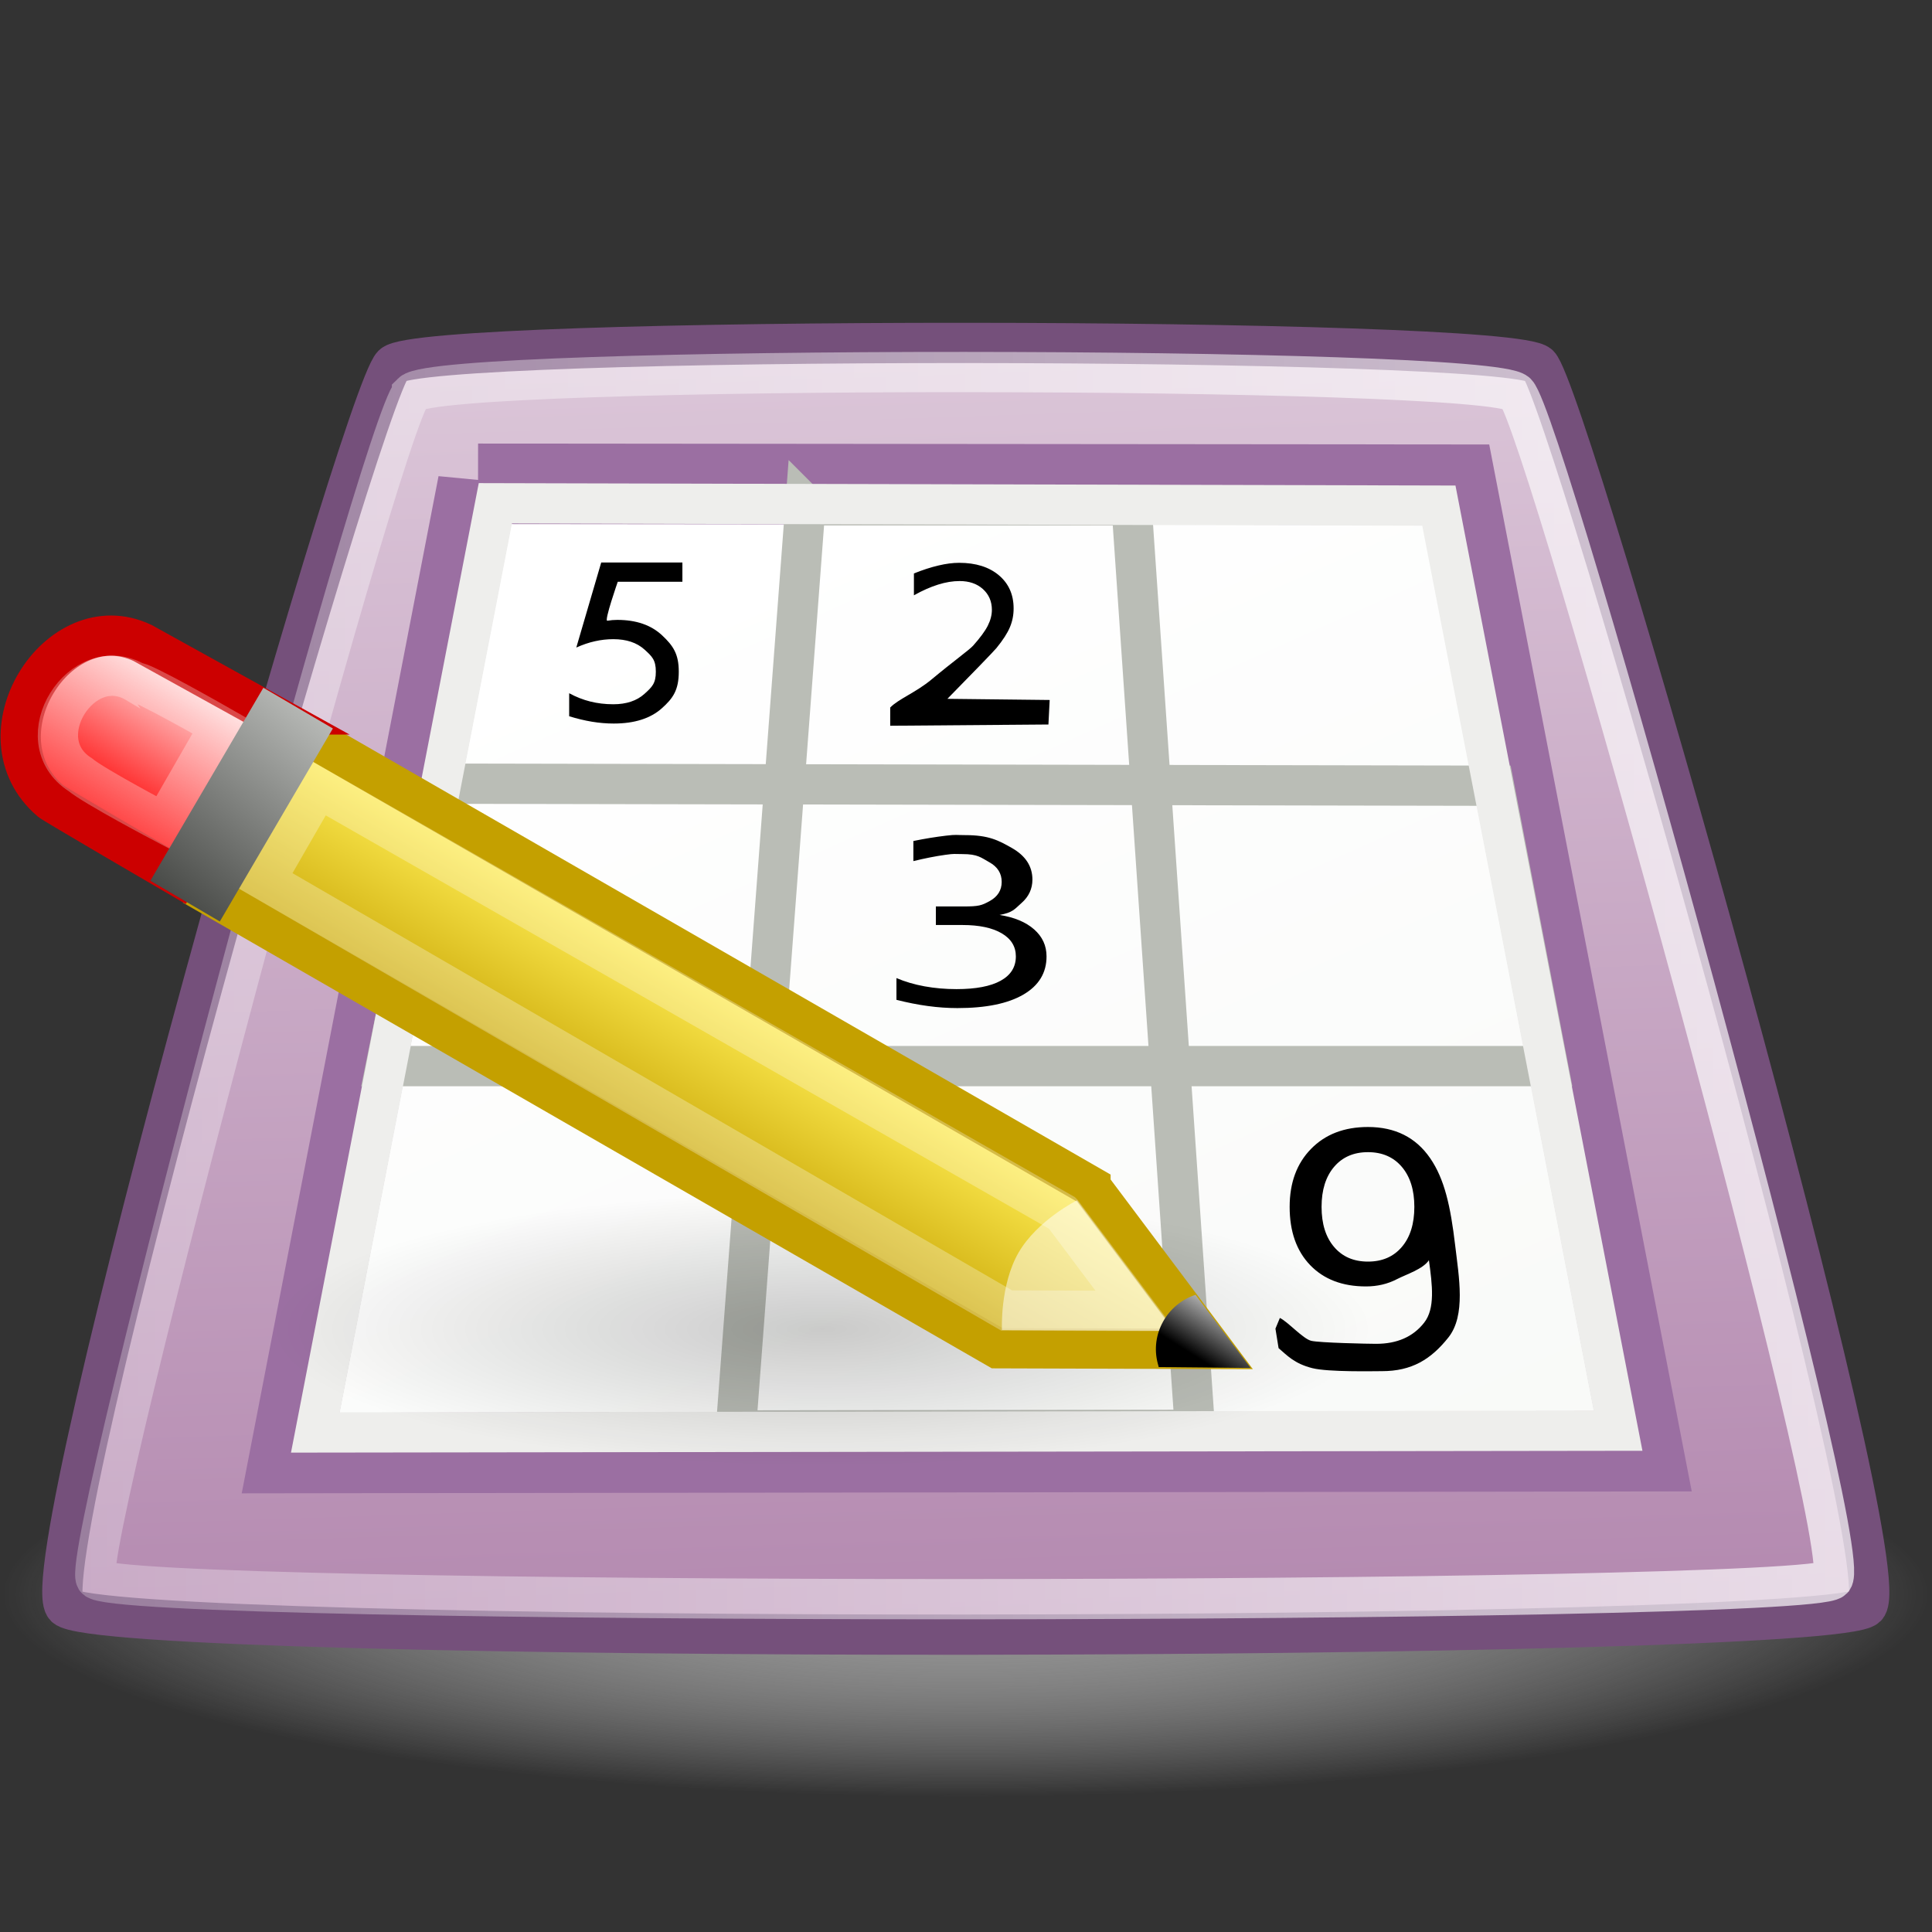 <?xml version="1.0" encoding="UTF-8" standalone="no"?>
<!-- Created with Inkscape (http://www.inkscape.org/) -->
<svg id="svg3539" xmlns:rdf="http://www.w3.org/1999/02/22-rdf-syntax-ns#" xmlns="http://www.w3.org/2000/svg" height="48px" width="48px" xmlns:cc="http://web.resource.org/cc/" xmlns:xlink="http://www.w3.org/1999/xlink" xmlns:dc="http://purl.org/dc/elements/1.1/">
 <rect width="100%" height="100%" fill="#333333" stroke="none"/>
 <defs id="defs3541">
  <radialGradient id="radialGradient4312" gradientUnits="userSpaceOnUse" cy="33.637" cx="20.153" gradientTransform="matrix(1 0 0 .257 0 24.985)" r="15.291">
   <stop id="stop2875" style="stop-color:#939393" offset="0"/>
   <stop id="stop2877" style="stop-color:#fff;stop-opacity:0" offset="1"/>
  </radialGradient>
  <radialGradient id="radialGradient6693" gradientUnits="userSpaceOnUse" cy="40.438" cx="23.562" gradientTransform="matrix(1 0 0 .348 0 26.355)" r="19.562">
   <stop id="stop2867" style="stop-opacity:.195" offset="0"/>
   <stop id="stop2869" style="stop-opacity:0" offset="1"/>
  </radialGradient>
  <linearGradient id="linearGradient4770" y2="96.991" gradientUnits="userSpaceOnUse" x2="129.51" gradientTransform="matrix(.814 0 0 .812 -59.398 -54.271)" y1="96.991" x1="75.414">
   <stop id="stop2632" style="stop-color:#fff;stop-opacity:.266" offset="0"/>
   <stop id="stop2634" style="stop-color:#fff;stop-opacity:.703" offset="1"/>
  </linearGradient>
  <linearGradient id="linearGradient6895" y2="60.122" gradientUnits="userSpaceOnUse" x2="45.266" y1="11.02" x1="23.277">
   <stop id="stop6891" style="stop-color:#fff" offset="0"/>
   <stop id="stop6893" style="stop-color:#f3f5f2" offset="1"/>
  </linearGradient>
  <linearGradient id="linearGradient6911" y2="8.02" gradientUnits="userSpaceOnUse" x2="22.899" y1="41.112" x1="23.995">
   <stop id="stop6907" style="stop-color:#b388af" offset="0"/>
   <stop id="stop6909" style="stop-color:#dcc7d9" offset="1"/>
  </linearGradient>
  <linearGradient id="linearGradient3513" y2="14.691" gradientUnits="userSpaceOnUse" x2="30.432" y1="11.252" x1="26.993">
   <stop id="stop2277" style="stop-color:#fce94f" offset="0"/>
   <stop id="stop2279" style="stop-color:#c4a000" offset="1"/>
  </linearGradient>
  <linearGradient id="linearGradient3517" y2="21.5" gradientUnits="userSpaceOnUse" x2="16.656" y1="22.89" x1="18.159">
   <stop id="stop3430" offset="0"/>
   <stop id="stop3432" style="stop-color:#fff" offset="1"/>
  </linearGradient>
  <linearGradient id="linearGradient3523" y2="55.2" gradientUnits="userSpaceOnUse" x2="12.721" y1="59.778" x1="18.94">
   <stop id="stop3487" style="stop-color:#434542" offset="0"/>
   <stop id="stop3489" style="stop-color:#cdcfcc" offset="1"/>
  </linearGradient>
  <linearGradient id="linearGradient3566" y2="54.226" gradientUnits="userSpaceOnUse" x2="16.77" y1="57.101" x1="19.773">
   <stop id="stop3562" style="stop-color:red" offset="0"/>
   <stop id="stop3564" style="stop-color:#ffdfdf" offset="1"/>
  </linearGradient>
 </defs>
 <g id="layer1">
  <path id="path4310" style="color:black;fill-rule:evenodd;fill:url(#radialGradient4312)" d="m35.444 33.637a15.291 3.933 0 1 1 -30.583 0 15.291 3.933 0 1 1 30.583 0z" transform="matrix(1.566 0 0 1.28 -7.566 -3.434)"/>
  <path id="path4736" style="fill-rule:evenodd;stroke:#75507b;stroke-miterlimit:12;fill:url(#linearGradient6911)" d="m9.758 9.066c-0.789 0.787-9.066 29.928-8.136 30.856 0.953 0.952 43.858 0.889 44.748 0 0.916-0.913-7.396-30.118-8.136-30.856-0.716-0.716-27.734-0.74-28.476-0z"/>
  <path id="path4754" style="stroke:url(#linearGradient4770);stroke-miterlimit:12;fill:none" d="m10.236 9.764c-0.759 0.75-8.243 28.724-7.855 29.458 0.367 0.693 42.545 0.659 43.149 0.015 0.628-0.668-7.143-28.769-7.856-29.474-0.69-0.682-26.723-0.705-27.438 0.001z"/>
  <path id="path4818" style="fill-rule:evenodd;stroke:#9b6fa2;stroke-width:2;fill:url(#linearGradient6895)" d="m11.877 12.02l24.297 0.022 4.645 24.013-33.601 0.045 4.659-24.08z"/>
  <path id="path4820" style="stroke:#babdb6;stroke-width:1px;fill:none" d="m11.003 19.47l26.116 0.051 1.34 6.966h-28.874l1.418-7.017z"/>
  <path id="path4822" style="stroke:#babdb6;stroke-width:1px;fill:none" d="m20.01 12.554l-1.729 22.985 11.408-0.016-1.576-22.969h-8.103z"/>
  <path id="path8451" style="stroke:#eeeeec;fill:none" d="m12.307 12.504l23.441 0.058 4.452 22.983-32.364 0.044 4.471-23.085z"/>
  <path id="path2554" style="color:black;fill-rule:evenodd;fill:url(#radialGradient6693)" d="m43.125 40.438a19.562 6.812 0 1 1 -39.125 0 19.562 6.812 0 1 1 39.125 0z" transform="matrix(-.7 0 0 .5 36.924 12.808)"/>
  <path id="text6059" d="m14.937 13.975h2.017v0.479h-1.606s-0.343 0.982-0.26 0.968 0.165-0.021 0.248-0.021c0.47 0 0.842 0.128 1.116 0.386 0.274 0.257 0.412 0.462 0.412 0.901 0 0.453-0.141 0.661-0.423 0.911-0.282 0.251-0.679 0.377-1.192 0.377-0.177 0-0.357-0.015-0.54-0.045s-0.373-0.076-0.568-0.136v-0.572c0.169 0.092 0.344 0.161 0.524 0.206s0.371 0.068 0.572 0.068c0.325 0 0.583-0.086 0.773-0.257 0.189-0.171 0.284-0.259 0.284-0.552s-0.095-0.381-0.284-0.552c-0.19-0.171-0.448-0.256-0.773-0.256-0.152 0-0.304 0.017-0.455 0.051-0.151 0.033-0.306 0.086-0.464 0.157l0.619-2.113z"/>
  <path id="text6067" d="m31.688 33.01l0.11-0.266c0.198 0.094 0.575 0.519 0.778 0.568 0.203 0.05 1.419 0.075 1.614 0.075 0.521 0 0.919-0.175 1.193-0.526 0.275-0.35 0.204-0.931 0.118-1.551-0.151 0.224-0.564 0.351-0.796 0.471-0.231 0.12-0.488 0.18-0.769 0.18-0.583 0-1.045-0.176-1.385-0.529s-0.51-0.836-0.51-1.448c0-0.599 0.177-1.079 0.532-1.441 0.354-0.362 0.825-0.543 1.414-0.543 0.674 0 1.189 0.258 1.545 0.775 0.355 0.517 0.506 1.186 0.621 2.164 0.094 0.794 0.268 1.741-0.168 2.29-0.436 0.548-0.913 0.837-1.65 0.837-0.198 0-1.328 0.026-1.728-0.074-0.454-0.113-0.638-0.326-0.841-0.498l-0.078-0.484zm2.299-1.666c0.354 0 0.634-0.121 0.841-0.364 0.207-0.242 0.311-0.574 0.311-0.996 0-0.419-0.104-0.75-0.311-0.994-0.207-0.243-0.487-0.365-0.841-0.365-0.355 0-0.635 0.122-0.842 0.365-0.207 0.244-0.311 0.575-0.311 0.994 0 0.422 0.104 0.754 0.311 0.996 0.207 0.243 0.487 0.364 0.842 0.364z"/>
  <path id="text6063" transform="scale(1.169 .855)" d="m21.243 26.587c0.314 0.067 0.559 0.207 0.735 0.419s0.264 0.473 0.264 0.785c0 0.478-0.164 0.848-0.493 1.11s-0.796 0.392-1.402 0.392c-0.203 0-0.413-0.02-0.628-0.06s-0.437-0.1-0.667-0.18v-0.632c0.182 0.106 0.381 0.186 0.597 0.24 0.217 0.054 0.443 0.081 0.679 0.081 0.411 0 0.724-0.081 0.939-0.244 0.215-0.162 0.323-0.398 0.323-0.707 0-0.286-0.1-0.509-0.3-0.67s-0.479-0.242-0.836-0.242h-0.564v-0.539h0.59c0.323 0 0.382-0.028 0.553-0.156 0.171-0.129 0.256-0.315 0.256-0.557 0-0.249-0.088-0.44-0.264-0.573s-0.242-0.236-0.571-0.236c-0.179 0-0.158-0.017-0.364 0.022-0.205 0.039-0.431 0.1-0.678 0.182v-0.584c0.249-0.07 0.482-0.121 0.7-0.156 0.217-0.035 0.208-0.015 0.401-0.015 0.497 0 0.704 0.149 0.994 0.375s0.435 0.532 0.435 0.917c0 0.268-0.077 0.495-0.231 0.68-0.153 0.185-0.185 0.277-0.468 0.348z"/>
  <path id="text6075" d="m23.358 17.36l2.721 0.031-0.031 0.609-3.931 0.031v-0.453c0.204-0.211 0.638-0.374 1.023-0.694 0.54-0.45 0.949-0.742 1.039-0.845 0.172-0.194 0.293-0.357 0.361-0.491s0.103-0.266 0.103-0.396c0-0.211-0.075-0.383-0.223-0.517-0.148-0.133-0.341-0.199-0.579-0.199-0.169 0-0.347 0.029-0.534 0.088-0.187 0.058-0.388 0.147-0.601 0.266v-0.543c0.217-0.087 0.419-0.153 0.608-0.197 0.188-0.045 0.36-0.067 0.516-0.067 0.412 0 0.741 0.103 0.986 0.309s0.367 0.481 0.367 0.825c0 0.164-0.03 0.319-0.092 0.465-0.061 0.147-0.172 0.319-0.334 0.518-0.044 0.052-0.185 0.2-0.423 0.446s-0.574 0.59-1.007 1.032l0.031-0.218z"/>
  <g id="g3501" transform="matrix(-.906 .244 .244 .906 6.125 -36.672)">
   <g id="layer3" transform="translate(-142 164.88)">
    <g id="g2369" transform="translate(119.41 -108.75)">
     <g id="g2321" transform="translate(-.156 -.25)">
      <path id="path2273" style="fill-rule:evenodd;stroke:#c4a000;stroke-width:1.066;fill:url(#linearGradient3513)" d="m19.5 18l17-17 3.5 3.5-17 17-5.5 1.5 2-5z"/>
      <path id="path2313" style="opacity:.282;stroke:#fff;stroke-width:1.066;fill:none" d="m20.4 18.5l16.1-16 2 2-16 16.1-3.3 0.9 1.2-3z"/>
      <path id="path2298" style="opacity:.502;fill:#fff;fill-rule:evenodd" d="m18.346 22.277l1.598-4.009s1.15 0.235 1.853 0.935c0.702 0.7 0.957 1.864 0.957 1.864l-4.408 1.21z"/>
      <path id="path2283" style="fill:url(#linearGradient3517);fill-rule:evenodd" d="m17.562 21.5l-0.906 2.25 2.344-0.656c0.002-0.032 0-0.062 0-0.094 0-0.802-0.645-1.46-1.438-1.5z"/>
     </g>
    </g>
   </g>
   <path id="path3443" style="fill-rule:evenodd;stroke:#c00;stroke-width:1.066;fill:url(#linearGradient3566)" d="m14.44 56.18l2.812-2.719c1.876-1.593 4.938 1.219 3.438 3.407 0.031 0-2.75 2.812-2.75 2.812l-3.5-3.5z"/>
   <path id="path3445" style="opacity:.282;stroke:#fff;stroke-width:1.066;fill:none" d="m15.84 56.118s1.762-1.75 1.85-1.688c1.15-1.188 3.219 0.694 2.062 1.969-0.281 0.4-1.812 1.819-1.812 1.819l-2.1-2.1z"/>
   <path id="path3479" style="stroke:url(#linearGradient3523);stroke-width:2.133;fill:none" d="m13.721 56.2l4.219 4.156-4.219-4.156z"/>
  </g>
 </g>
</svg>
